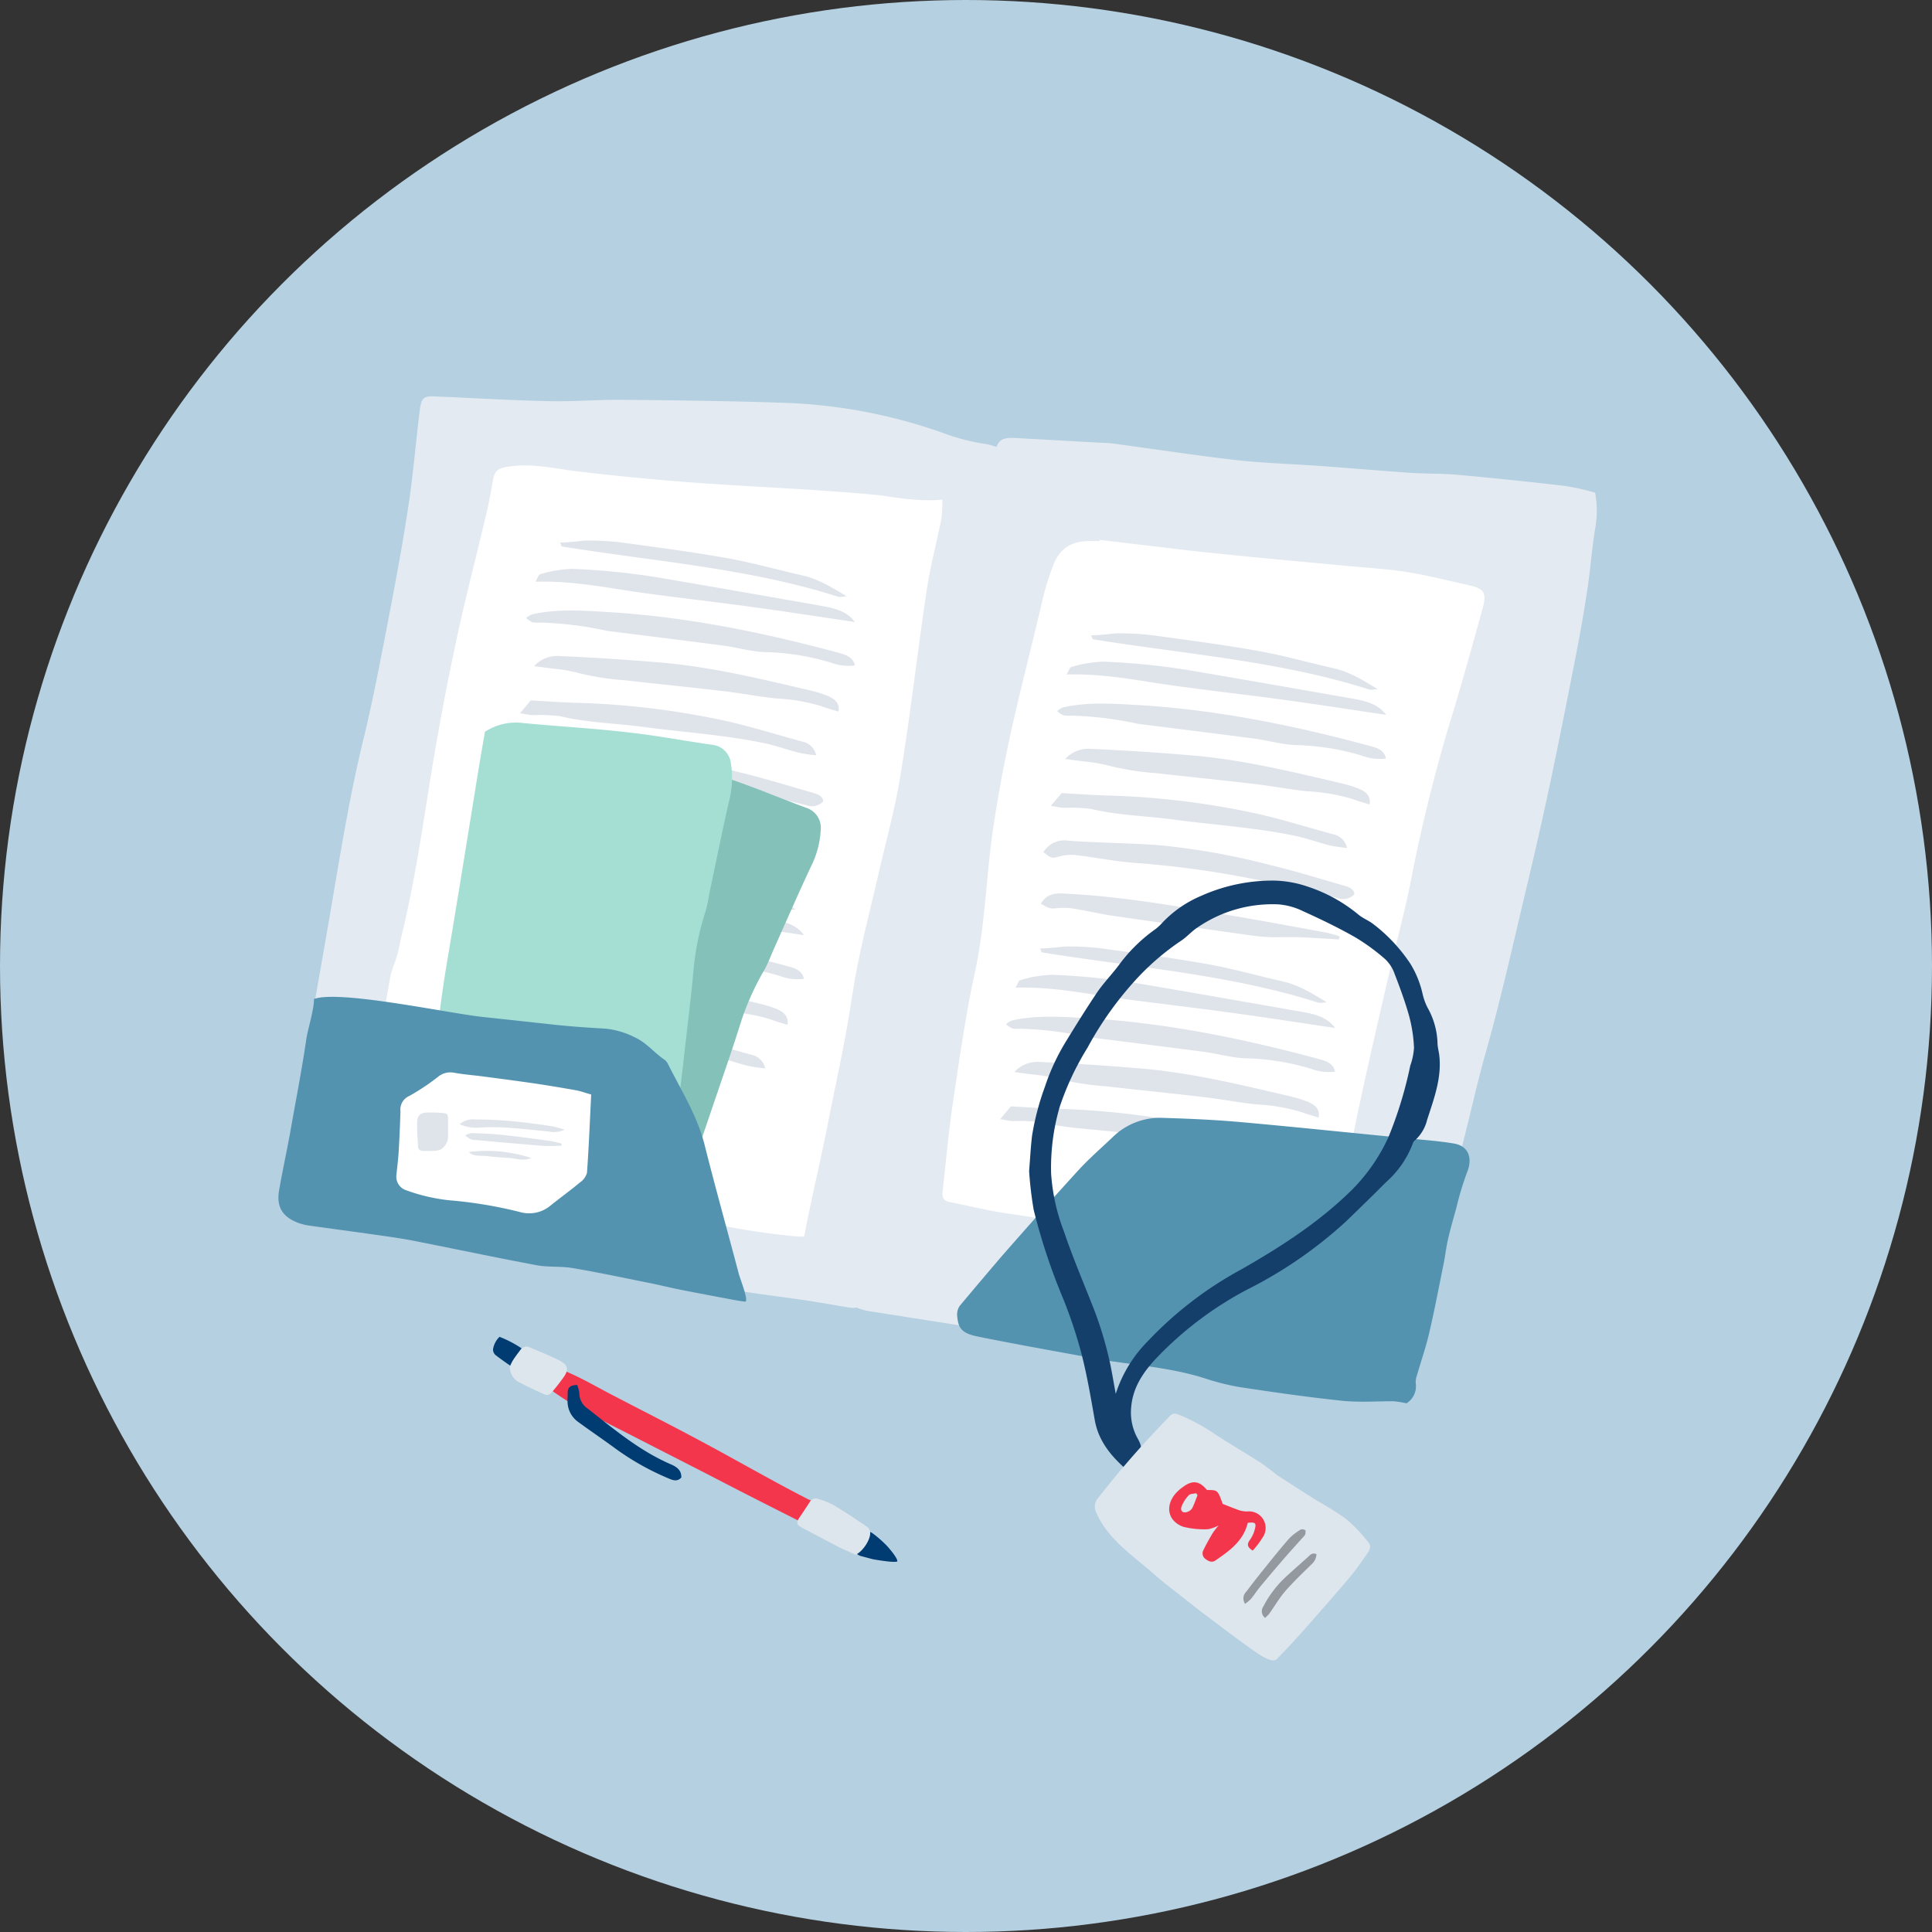 <svg xmlns="http://www.w3.org/2000/svg" viewBox="0 0 360 360"><rect x="0" y="0" width="360" height="360" fill="#333333" stroke="none"/><defs><style>.cls-1{isolation:isolate;}.cls-2{fill:#b5d0e1;}.cls-3{mix-blend-mode:multiply;}.cls-4{fill:#e4eaf1;}.cls-5{fill:#fff;}.cls-6{fill:#dfe3ea;}.cls-7{fill:#5393b0;}.cls-8{fill:#143f6b;}.cls-9{fill:#dde5ed;}.cls-10{fill:#f4364c;}.cls-11{fill:#94989f;}.cls-12{fill:#84c1b9;}.cls-13{fill:#a5dfd3;}.cls-14{fill:#003c71;}</style></defs><title>consultant_webpage_kit_icon_3C_191016</title><g class="cls-1"><g id="Background"><circle id="_27.62.111" data-name="27.62.111" class="cls-2" cx="180" cy="180" r="180"/></g><g id="Artwork"><g class="cls-3"><path class="cls-2" d="M304,101.9a18.75,18.75,0,0,1,0,6.72c-.6,3.63-.86,7.32-1.4,11q-.9,6-2.07,12c-1.6,8.2-3.22,16.4-4.95,24.57-1.39,6.57-2.89,13.11-4.45,19.64-2.42,10.13-4.66,20.32-7.5,30.33-2.14,7.55-3.65,15.25-5.85,22.76s-3.58,15.24-5,22.92c-1.06,5.65-1.8,11.37-2.67,17.06a6.74,6.74,0,0,1-.24,1.52c-.5,1.22-6.64-.68-8.51-.91-4.69-.59-9.44-.71-14.16-1.1a22.22,22.22,0,0,1-3.77-.76c-1.66-.44-3.26-1.14-4.94-1.43-5.26-.9-10.56-1.6-15.82-2.49-4.06-.69-8.08-1.59-12.14-2.32-6.43-1.17-12.87-2.29-19.31-3.42-2.29-.4-4.58-.77-6.87-1.13l-15.8-2.48a10.08,10.08,0,0,1-1.5-.4c-1.41-.45-1.67-1.06-1.44-2.5.53-3.21,1.06-6.42,1.41-9.64.89-8.31,1.64-16.64,2.51-25,.62-5.91,1.07-11.85,2.06-17.7A381.78,381.78,0,0,1,180.08,159c1.76-6.2,2.93-12.59,4.07-18.94,1.52-8.48,2.7-17,4.14-25.51q1.68-9.93,3.66-19.82c.54-2.73,1.36-3.17,4.15-3l16.25.9c.77,0,1.55.09,2.32.2,7.42,1,14.83,2.14,22.28,3,5.14.57,10.32.71,15.48,1.08,5.67.41,11.33.91,17,1.29,3,.2,6,.11,9,.39q10,.91,20,2.08A46.72,46.72,0,0,1,304,101.9Z"/><path class="cls-2" d="M88.68,84c6.8.29,13.6.7,20.4.84,4.56.1,9.14-.3,13.7-.25,9.91.1,19.82.21,29.73.55a98.29,98.29,0,0,1,30.83,5.92,38.59,38.59,0,0,0,7.27,1.77,15.19,15.19,0,0,1,6,2.83,2.62,2.62,0,0,1,.75,1.53,14.52,14.52,0,0,1-.34,6.38c-1.82,8.41-3.55,16.84-5.3,25.27-.88,4.22-1.82,8.42-2.6,12.66-1.09,5.93-2,11.9-3.08,17.83-1,5.25-2.15,10.46-3.23,15.69-.8,3.88-1.45,7.79-2.44,11.62-1.23,4.75-2.83,9.4-4.11,14.14-1.61,6-3.16,12-4.55,18-1.06,4.61-1.91,9.27-2.7,13.94a56.65,56.65,0,0,0-.53,6.43c-.2,3.61-.31,7.22-.52,10.83a6.64,6.64,0,0,1-.49,2c-.69,1.79-1,2-2.88,1.66-2.71-.44-5.42-.94-8.14-1.34-3.74-.55-7.51-1-11.23-1.58-7.21-1.21-14.4-2.59-21.62-3.77-3.57-.59-7.18-.85-10.76-1.36-6.3-.88-12.61-1.73-18.88-2.79-6.71-1.13-13.37-2.51-20.06-3.7-2.11-.38-4.27-.49-6.4-.79a37,37,0,0,1-4.57-.81c-2.16-.58-2.75-1.82-2.47-4.07,1-7.86,1.89-15.73,2.87-23.59.34-2.74.72-5.47,1.19-8.19,1.2-7,2.47-14.08,3.68-21.13C70,169.64,71.75,158.75,74.37,148c1.59-6.52,2.88-13.13,4.15-19.72,1.46-7.52,2.89-15.05,4.07-22.62,1-6.12,1.49-12.31,2.24-18.47C85.23,83.94,85.45,83.79,88.68,84Z"/></g><path class="cls-4" d="M297.23,91.81a18.75,18.75,0,0,1,0,6.72c-.6,3.63-.86,7.32-1.4,11q-.9,6-2.07,12c-1.6,8.2-3.22,16.4-4.95,24.57-1.39,6.57-2.89,13.11-4.45,19.64-2.42,10.13-4.66,20.32-7.5,30.33-2.14,7.55-3.65,15.25-5.85,22.76s-3.58,15.24-5,22.92c-1.06,5.65-1.8,11.37-2.67,17.06a6.74,6.74,0,0,1-.24,1.52c-.5,1.22-6.64-.68-8.51-.91-4.69-.59-9.44-.71-14.16-1.1a22.22,22.22,0,0,1-3.77-.76c-1.66-.44-3.26-1.14-4.94-1.43-5.26-.9-10.56-1.6-15.82-2.49-4.06-.69-8.08-1.59-12.14-2.32-6.43-1.17-12.87-2.29-19.31-3.42-2.29-.4-4.58-.77-6.87-1.13l-15.8-2.48a10.08,10.08,0,0,1-1.5-.4c-1.41-.45-1.67-1.06-1.44-2.5.53-3.21,1.06-6.42,1.41-9.64.89-8.31,1.64-16.64,2.51-25,.62-5.91,1.07-11.85,2.06-17.7a381.78,381.78,0,0,1,8.62-40.15c1.76-6.2,2.93-12.59,4.07-18.94,1.52-8.48,2.7-17,4.14-25.51q1.68-9.93,3.66-19.82c.54-2.73,1.36-3.17,4.15-3l16.25.9c.77,0,1.55.09,2.32.2,7.42,1,14.83,2.14,22.28,3,5.14.57,10.32.71,15.48,1.08,5.67.41,11.33.91,17,1.29,3,.2,6,.11,9,.39q10,.91,20,2.08A46.72,46.72,0,0,1,297.23,91.81Z"/><path class="cls-4" d="M82,73.91c6.8.29,13.6.7,20.4.84,4.56.1,9.14-.3,13.7-.25,9.91.1,19.82.21,29.73.55A98.29,98.29,0,0,1,176.62,81a38.59,38.59,0,0,0,7.27,1.77,15.19,15.19,0,0,1,6,2.83,2.62,2.62,0,0,1,.75,1.53,14.52,14.52,0,0,1-.34,6.38c-1.82,8.41-3.55,16.84-5.3,25.27-.88,4.22-1.82,8.42-2.6,12.66-1.09,5.93-2,11.9-3.08,17.83-1,5.25-2.15,10.46-3.23,15.69-.8,3.88-1.45,7.79-2.44,11.62-1.23,4.75-2.83,9.4-4.11,14.14-1.61,6-3.16,12-4.55,18-1.06,4.61-1.91,9.27-2.7,13.94a56.65,56.65,0,0,0-.53,6.43c-.2,3.61-.31,7.22-.52,10.83a6.64,6.64,0,0,1-.49,2c-.69,1.79-1,2-2.88,1.66-2.71-.44-5.42-.94-8.14-1.34-3.74-.55-7.51-1-11.23-1.58-7.21-1.21-14.4-2.59-21.62-3.77-3.57-.59-7.18-.85-10.76-1.36-6.3-.88-12.61-1.73-18.88-2.79-6.71-1.13-13.37-2.51-20.06-3.7-2.11-.38-4.27-.49-6.4-.79a37,37,0,0,1-4.57-.81c-2.16-.58-2.75-1.82-2.47-4.07,1-7.86,1.89-15.73,2.87-23.59.34-2.74.72-5.47,1.19-8.19,1.2-7,2.47-14.08,3.68-21.13,1.86-10.87,3.57-21.76,6.19-32.49,1.59-6.52,2.88-13.13,4.15-19.72,1.46-7.52,2.89-15.05,4.07-22.62,1-6.12,1.49-12.31,2.24-18.47C78.51,73.86,78.73,73.71,82,73.91Z"/><path class="cls-5" d="M175.6,93.08a29.71,29.71,0,0,1-.2,3.68c-.88,4.39-2.05,8.72-2.71,13.14-1.71,11.42-3,22.89-4.86,34.29-1,6.37-2.76,12.63-4.2,18.93-1.19,5.2-2.53,10.37-3.6,15.59-1,4.64-1.56,9.35-2.44,14-1,5.5-2.23,11-3.29,16.46-1.19,6.21-3.28,14.9-4.44,21.15.71.52-11.84-1-16.39-2.26-5.54-1.59-11-3.45-16.49-5.19a133.6,133.6,0,0,0-20.61-4.7,107.43,107.43,0,0,1-19.6-4.57,35.14,35.14,0,0,1-4.94-2.24,4.87,4.87,0,0,1-2.87-5.3c.57-4,1.14-8,1.76-12s1.25-8,2-12c.28-1.5,1-2.92,1.37-4.39.32-1.15.49-2.35.78-3.51,2.25-9.22,3.66-18.6,5.15-28q2.09-13.13,4.86-26.15c1.74-8.26,3.9-16.43,5.83-24.65.45-1.92.78-3.88,1.13-5.83s1-2.29,3.06-2.6c4.37-.65,8.56.41,12.82.92q10.25,1.21,20.54,2c8.33.63,16.67,1,25,1.58q5.28.34,10.56.84C165.37,92.44,171.21,93.61,175.6,93.08Z"/><path class="cls-5" d="M204.89,100.6l13.32,1.58c1.62.19,3.24.4,4.87.57,4.37.45,8.74.9,13.11,1.32,5.06.49,10.12.93,15.18,1.41,3.59.34,7.21.54,10.77,1.11,3.89.63,7.73,1.6,11.58,2.46,2.8.62,3.33,1.4,2.58,4.16-1.68,6.15-3.4,12.29-5.21,18.4a305.5,305.5,0,0,0-7.9,31c-1.18,6.35-2.92,12.59-4.37,18.88-2,8.65-4,17.29-5.85,26-1.25,5.9-2.22,11.85-3.36,17.77-.19,1-.67,1.93-.94,2.91-.46,1.65-.91,3.31-1.24,5a2,2,0,0,0,.36,1.61A1.36,1.36,0,0,1,248,237c-.63.67-1.54,1.35-2.52.77-3.25-1.92-7-1.74-10.49-2.54-5-1.15-10.21-1.71-15.2-3-6.93-1.77-14.13-1.87-21-4-4.48-1.4-9.29-1.73-13.94-2.6-2.62-.49-5.21-1.13-7.83-1.63-1.2-.23-1.52-.85-1.39-2,.64-5.39,1.08-10.8,1.88-16.16,1.23-8.26,2.38-16.56,4.16-24.71,2-9.24,2.1-18.67,3.56-27.94.92-5.86,2-11.71,3.31-17.51,1.76-7.9,3.83-15.73,5.65-23.62a48.27,48.27,0,0,1,2.12-6.87c1.18-3,3.29-4.23,6.29-4.37.78,0,1.55,0,2.33,0Z"/><path class="cls-6" d="M252.38,166.61a2.89,2.89,0,0,1-3.12.74q-7.33-1.84-14.79-3.37a180,180,0,0,0-23-3.19c-3.63-.27-7.19-1-10.8-1.43a8.22,8.22,0,0,0-3,.16c-1.68.45-1.64.54-3.25-.74a4.62,4.62,0,0,1,4.74-2.12c5.51.41,11.06.41,16.57.81a131.79,131.79,0,0,1,21.09,3.75c4.47,1.07,8.83,2.43,13.22,3.69C251.15,165.21,252.27,165.52,252.38,166.61Z"/><path class="cls-6" d="M258.26,141.34a9.4,9.4,0,0,1-4.51-.54A46.17,46.17,0,0,0,242,138.85c-2.77,0-5.51-.86-8.29-1.22-6.76-.89-13.53-1.73-20.3-2.58-.56-.07-1.12-.12-1.66-.24a66.77,66.77,0,0,0-12.23-1.47,5.43,5.43,0,0,1-1.39-.05,4.83,4.83,0,0,1-1.15-.79,3.94,3.94,0,0,1,1.15-.7c4.49-1,9.08-.7,13.63-.44,14.93.86,29.25,3.8,43.31,7.58C256.53,139.31,257.92,139.73,258.26,141.34Z"/><path class="cls-6" d="M255.2,149.9c-1.28-.39-2.23-.64-3.14-1a34.85,34.85,0,0,0-8.43-1.45c-3.34-.34-6.62-1-10-1.38-6-.71-12.07-1.31-18.1-2a50.57,50.57,0,0,1-9.32-1.5,30.45,30.45,0,0,0-4.37-.7c-1-.14-2-.26-3.34-.45a5.76,5.76,0,0,1,4.68-1.88q9.55.42,19.07,1.23c9.38.82,18.35,3,27.32,5.1a24.44,24.44,0,0,1,3.66,1.11C254.47,147.53,255.5,148.26,255.2,149.9Z"/><path class="cls-6" d="M251,158a30.65,30.65,0,0,1-3.16-.45c-2.22-.57-4.35-1.35-6.6-1.82-7.34-1.53-14.93-2-22.4-3-5.17-.7-10.46-.78-15.54-2a29.44,29.44,0,0,0-5-.2c-.69,0-1.36-.19-2.48-.36l2-2.39c2.92.16,5.51.36,8.11.44a149.77,149.77,0,0,1,28.33,3.41c4.76,1.06,9.37,2.53,14.06,3.8A3.33,3.33,0,0,1,251,158Z"/><path class="cls-6" d="M193.93,168.39c.91-1.41,1.92-2,4.17-1.9,11.6.56,22.82,2.64,34.09,4.58,5,.87,10,1.8,15.06,2.73a24.64,24.64,0,0,1,2.41.69l-.19.56c-2.45-.14-4.9-.32-7.36-.41-1.56-.06-3.13,0-4.69,0a32.3,32.3,0,0,1-3.65-.25q-13.17-1.83-26.32-3.73c-2.57-.38-5.09-1-7.64-1.38a10.19,10.19,0,0,0-2.5-.08C195.66,169.35,195.67,169.39,193.93,168.39Z"/><path class="cls-6" d="M258.27,133.2c-6.71-1-13.17-2-19.65-2.88s-13.15-1.63-19.7-2.53-12.95-2.31-20.17-2.11c.42-.69.55-1.32.89-1.39a22.58,22.58,0,0,1,5.91-1,129.75,129.75,0,0,1,17.3,1.82c9.81,1.67,19.61,3.39,29.41,5.11C254.61,130.66,256.87,131.23,258.27,133.2Z"/><path class="cls-6" d="M203.31,118.37c.93,0,1.64-.06,2.35-.12,1-.07,2-.27,3-.24a51.72,51.72,0,0,1,5.85.33c6.66.91,13.33,1.78,19.91,2.95,4.75.84,9.35,2.16,14,3.21,3.11.7,5.48,2.22,8.26,3.88a5.6,5.6,0,0,1-1.46.13c-16.52-5.31-34.3-6.6-51.61-9.4C203.57,119.1,203.54,118.86,203.31,118.37Z"/><path class="cls-6" d="M248.76,199.68a9.4,9.4,0,0,1-4.51-.54,46.17,46.17,0,0,0-11.74-1.94c-2.77,0-5.51-.86-8.29-1.22-6.76-.89-13.53-1.73-20.3-2.58-.56-.07-1.12-.12-1.66-.24A66.77,66.77,0,0,0,190,191.68a5.43,5.43,0,0,1-1.39-.05,4.83,4.83,0,0,1-1.15-.79,3.94,3.94,0,0,1,1.15-.7c4.49-1,9.08-.7,13.63-.44,14.93.86,29.25,3.8,43.31,7.58C247,197.66,248.42,198.08,248.76,199.68Z"/><path class="cls-6" d="M245.71,208.24c-1.28-.39-2.23-.64-3.14-1a34.85,34.85,0,0,0-8.43-1.45c-3.34-.34-6.62-1-10-1.38-6-.71-12.07-1.31-18.1-2a50.57,50.57,0,0,1-9.32-1.5,30.45,30.45,0,0,0-4.37-.7c-1-.14-2-.26-3.34-.45a5.76,5.76,0,0,1,4.68-1.88q9.55.42,19.07,1.23c9.38.82,18.35,3,27.32,5.1a24.44,24.44,0,0,1,3.66,1.11C245,205.88,246,206.61,245.71,208.24Z"/><path class="cls-6" d="M241.55,216.37a30.65,30.65,0,0,1-3.16-.45c-2.22-.57-4.35-1.35-6.6-1.82-7.34-1.53-14.93-2-22.4-3-5.17-.7-10.46-.78-15.54-2a29.44,29.44,0,0,0-5-.2c-.69,0-1.36-.19-2.48-.36l2-2.39c2.92.16,5.51.36,8.11.44A149.77,149.77,0,0,1,224.75,210c4.76,1.06,9.37,2.53,14.06,3.8A3.33,3.33,0,0,1,241.55,216.37Z"/><path class="cls-6" d="M248.77,191.55c-6.71-1-13.17-2-19.65-2.88S216,187,209.41,186.14s-12.95-2.31-20.17-2.11c.42-.69.55-1.32.89-1.39a22.58,22.58,0,0,1,5.91-1,129.75,129.75,0,0,1,17.3,1.82c9.81,1.67,19.61,3.39,29.41,5.11C245.11,189,247.37,189.58,248.77,191.55Z"/><path class="cls-6" d="M193.82,176.72c.93,0,1.64-.06,2.35-.12,1-.07,2-.27,3-.24a51.72,51.72,0,0,1,5.85.33c6.66.91,13.33,1.78,19.91,2.95,4.75.84,9.35,2.16,14,3.21,3.11.7,5.48,2.22,8.26,3.88a5.6,5.6,0,0,1-1.46.13c-16.52-5.31-34.3-6.6-51.61-9.4C194.07,177.45,194,177.21,193.82,176.72Z"/><path class="cls-6" d="M153.41,149.31a2.89,2.89,0,0,1-3.12.74q-7.33-1.84-14.79-3.37a180,180,0,0,0-23-3.19c-3.63-.27-7.19-1-10.8-1.43a8.22,8.22,0,0,0-3,.16c-1.68.45-1.64.54-3.25-.74a4.62,4.62,0,0,1,4.74-2.12c5.51.41,11.06.41,16.57.81a131.79,131.79,0,0,1,21.09,3.75c4.47,1.07,8.83,2.43,13.22,3.69C152.19,147.92,153.31,148.22,153.41,149.31Z"/><path class="cls-6" d="M159.3,124a9.4,9.4,0,0,1-4.51-.54,46.17,46.17,0,0,0-11.74-1.94c-2.77,0-5.51-.86-8.29-1.22-6.76-.89-13.53-1.73-20.3-2.58-.56-.07-1.12-.12-1.66-.24A66.77,66.77,0,0,0,100.58,116a5.43,5.43,0,0,1-1.39-.05,4.83,4.83,0,0,1-1.15-.79,3.94,3.94,0,0,1,1.15-.7c4.49-1,9.08-.7,13.63-.44,14.93.86,29.25,3.8,43.31,7.58C157.57,122,159,122.43,159.3,124Z"/><path class="cls-6" d="M156.24,132.6c-1.28-.39-2.23-.64-3.14-1a34.85,34.85,0,0,0-8.43-1.45c-3.34-.34-6.62-1-10-1.38-6-.71-12.07-1.31-18.1-2a50.57,50.57,0,0,1-9.32-1.5,30.45,30.45,0,0,0-4.37-.7c-1-.14-2-.26-3.34-.45a5.76,5.76,0,0,1,4.68-1.88q9.55.42,19.07,1.23c9.38.82,18.35,3,27.32,5.1a24.44,24.44,0,0,1,3.66,1.11C155.51,130.24,156.54,131,156.24,132.6Z"/><path class="cls-6" d="M152.08,140.73a30.65,30.65,0,0,1-3.16-.45c-2.22-.57-4.35-1.35-6.6-1.82-7.34-1.53-14.93-2-22.4-3-5.17-.7-10.46-.78-15.54-2a29.44,29.44,0,0,0-5-.2c-.69,0-1.36-.19-2.48-.36l2-2.39c2.92.16,5.51.36,8.11.44a149.77,149.77,0,0,1,28.33,3.41c4.76,1.06,9.37,2.53,14.06,3.8A3.33,3.33,0,0,1,152.08,140.73Z"/><path class="cls-6" d="M95,151.1c.91-1.41,1.92-2,4.17-1.9,11.6.56,22.82,2.64,34.09,4.58,5,.87,10,1.8,15.06,2.73a24.64,24.64,0,0,1,2.41.69l-.19.56c-2.45-.14-4.9-.32-7.36-.41-1.56-.06-3.13,0-4.69,0a32.3,32.3,0,0,1-3.65-.25q-13.17-1.83-26.32-3.73c-2.57-.38-5.09-1-7.64-1.38a10.19,10.19,0,0,0-2.5-.08C96.7,152.06,96.7,152.1,95,151.1Z"/><path class="cls-6" d="M159.3,115.91c-6.71-1-13.17-2-19.65-2.88s-13.15-1.63-19.7-2.53-12.95-2.31-20.17-2.11c.42-.69.55-1.32.89-1.39a22.58,22.58,0,0,1,5.91-1,129.75,129.75,0,0,1,17.3,1.82c9.81,1.67,19.61,3.39,29.41,5.11C155.64,113.37,157.91,113.94,159.3,115.91Z"/><path class="cls-6" d="M104.35,101.08c.93,0,1.64-.06,2.35-.12,1-.07,2-.27,3-.24a51.72,51.72,0,0,1,5.85.33c6.66.91,13.33,1.78,19.91,2.95,4.75.84,9.35,2.16,14,3.21,3.11.7,5.48,2.22,8.26,3.88a5.6,5.6,0,0,1-1.46.13c-16.52-5.31-34.3-6.6-51.61-9.4C104.61,101.8,104.58,101.57,104.35,101.08Z"/><path class="cls-6" d="M149.8,182.39a9.4,9.4,0,0,1-4.51-.54,46.17,46.17,0,0,0-11.74-1.94c-2.77,0-5.51-.86-8.29-1.22-6.76-.89-13.53-1.73-20.3-2.58-.56-.07-1.12-.12-1.66-.24a66.77,66.77,0,0,0-12.23-1.47,5.43,5.43,0,0,1-1.39-.05,4.83,4.83,0,0,1-1.15-.79,3.94,3.94,0,0,1,1.15-.7c4.49-1,9.08-.7,13.63-.44,14.93.86,29.25,3.8,43.31,7.58C148.07,180.37,149.46,180.78,149.8,182.39Z"/><path class="cls-6" d="M146.74,190.95c-1.28-.39-2.23-.64-3.14-1a34.85,34.85,0,0,0-8.43-1.45c-3.34-.34-6.62-1-10-1.38-6-.71-12.07-1.31-18.1-2a50.57,50.57,0,0,1-9.32-1.5,30.45,30.45,0,0,0-4.37-.7c-1-.14-2-.26-3.34-.45a5.76,5.76,0,0,1,4.68-1.88q9.55.42,19.07,1.23c9.38.82,18.35,3,27.32,5.1a24.44,24.44,0,0,1,3.66,1.11C146,188.58,147,189.31,146.74,190.95Z"/><path class="cls-6" d="M142.59,199.08a30.65,30.65,0,0,1-3.16-.45c-2.22-.57-4.35-1.35-6.6-1.82-7.34-1.53-14.93-2-22.4-3-5.17-.7-10.46-.78-15.54-2a29.44,29.44,0,0,0-5-.2c-.69,0-1.36-.19-2.48-.36l2-2.39c2.92.16,5.51.36,8.11.44a149.77,149.77,0,0,1,28.33,3.41c4.76,1.06,9.37,2.53,14.06,3.8A3.33,3.33,0,0,1,142.59,199.08Z"/><path class="cls-6" d="M149.81,174.25c-6.71-1-13.17-2-19.65-2.88s-13.15-1.63-19.7-2.53-12.95-2.31-20.17-2.11c.42-.69.55-1.32.89-1.39a22.58,22.58,0,0,1,5.91-1,129.75,129.75,0,0,1,17.3,1.82c9.81,1.67,19.61,3.39,29.41,5.11C146.15,171.72,148.41,172.29,149.81,174.25Z"/><path class="cls-6" d="M94.85,159.42c.93,0,1.64-.06,2.35-.12,1-.07,2-.27,3-.24a51.72,51.72,0,0,1,5.85.33c6.66.91,13.33,1.78,19.91,2.95,4.75.84,9.35,2.16,14,3.21,3.11.7,5.48,2.22,8.26,3.88a5.6,5.6,0,0,1-1.46.13c-16.52-5.31-34.3-6.6-51.61-9.4C95.11,160.15,95.08,159.92,94.85,159.42Z"/><path class="cls-7" d="M262.08,261.49a17.7,17.7,0,0,0-2.48-.39c-3.17,0-6.38.24-9.52-.09-6.33-.66-12.64-1.57-18.93-2.52a45,45,0,0,1-6.75-1.69c-6.78-2.14-13.88-2.46-20.81-3.74-7.11-1.31-14.23-2.56-21.32-4-3-.6-3.74-1.48-3.92-3.94a2.81,2.81,0,0,1,.52-1.84q4-4.78,8-9.45c4.72-5.37,9.45-10.73,14.28-16,2-2.15,4.22-4.06,6.33-6.08a12.59,12.59,0,0,1,9.45-3.44c4.73.14,9.47.35,14.18.77,10.28.92,20.55,2,30.82,3,3,.3,6,.5,9,1,2.74.47,3.52,2.75,2.42,5.4a57.79,57.79,0,0,0-2,6.66c-.53,1.9-1.08,3.8-1.52,5.72-.35,1.5-.51,3-.82,4.56-.87,4.3-1.69,8.61-2.68,12.89-.62,2.67-1.53,5.28-2.29,7.92a3.78,3.78,0,0,0-.24,1.51A3.74,3.74,0,0,1,262.08,261.49Z"/><path class="cls-8" d="M191.76,218.2c.2-2.45.3-4.52.55-6.57a48.75,48.75,0,0,1,2.4-9.14,40.33,40.33,0,0,1,4-8.57c1.84-3,3.71-6,5.72-9,1.32-1.92,3-3.61,4.36-5.5a29.57,29.57,0,0,1,6.3-6.14,8.69,8.69,0,0,0,1.24-1.07,21.32,21.32,0,0,1,7.42-5.25,32.51,32.51,0,0,1,13.83-2.87,20.64,20.64,0,0,1,6.24,1.17,28.86,28.86,0,0,1,9.26,5.13c.82.69,1.88,1.1,2.75,1.75a30.6,30.6,0,0,1,7,7.48,18.5,18.5,0,0,1,2.25,5.58,10.86,10.86,0,0,0,.94,2.59,14.28,14.28,0,0,1,1.84,6.54c0,.76.23,1.51.32,2.26.51,4.27-1,8.17-2.26,12.09a7.46,7.46,0,0,1-2.33,3.86,1.16,1.16,0,0,0-.34.55,18.24,18.24,0,0,1-5,7.21q-3.7,3.7-7.48,7.33a80.73,80.73,0,0,1-18.27,12.61,65.48,65.48,0,0,0-17.05,12.86c-2.36,2.51-4.33,5.35-4.66,9a10,10,0,0,0,1.23,6c.64,1.12.94,2.18.08,3.34-.19.26-.1.72-.14,1.09a1.33,1.33,0,0,1-2.07,1.18,2.3,2.3,0,0,1-.54-.36c-2.63-2.4-4.72-5.11-5.36-8.76-.72-4.08-1.41-8.18-2.43-12.19a87.25,87.25,0,0,0-3.38-10.23,114.16,114.16,0,0,1-5.57-16.74A71,71,0,0,1,191.76,218.2Zm16.14,41.52a24.64,24.64,0,0,1,6-9.83,69.4,69.4,0,0,1,17.46-13.39c7-4,13.73-8.31,19.6-13.87A33.86,33.86,0,0,0,258.67,212a75.37,75.37,0,0,0,4.11-13.42,12.29,12.29,0,0,0,.7-3.34,27.12,27.12,0,0,0-.88-5.81c-.75-2.72-1.74-5.39-2.75-8a6.77,6.77,0,0,0-1.74-2.7,37.6,37.6,0,0,0-5.65-4.12c-3.12-1.77-6.37-3.34-9.65-4.82a12.71,12.71,0,0,0-4.54-1.27,24.63,24.63,0,0,0-15.13,4.3c-1.12.73-2,1.79-3.13,2.52a47.07,47.07,0,0,0-7.72,6.52,63.48,63.48,0,0,0-9.64,13.35,52.2,52.2,0,0,0-5.2,11.07,40.52,40.52,0,0,0-1.59,12.39,36.55,36.55,0,0,0,2.4,10.82c1.48,4.39,3.28,8.66,5,13a69.38,69.38,0,0,1,3.62,11.7C207.22,255.83,207.51,257.58,207.9,259.72Z"/><path class="cls-9" d="M233.38,307.42c-3.21-2.25-6.31-4.66-9.44-7-.87-.66-1.72-1.35-2.57-2-2-1.63-4.16-3.17-6.11-4.9-3.13-2.78-6.64-5.17-9.19-8.56a16.41,16.41,0,0,1-1.86-3.25,2.43,2.43,0,0,1,.41-2.6,181.38,181.38,0,0,1,12.58-14.44c.11-.12.25-.22.35-.34.93-1.07,1.09-1.11,2.33-.64a35.67,35.67,0,0,1,6.59,3.61c2.62,1.68,5.3,3.27,7.93,4.93,1,.61,1.86,1.33,2.79,2,.26.19.49.44.76.62,2.1,1.36,4.21,2.72,6.32,4.06s4.65,2.67,6.75,4.28a28.66,28.66,0,0,1,4,4.27c.62.72.11,1.5-.31,2.11-1.09,1.57-2.18,3.14-3.42,4.59-2.78,3.29-5.63,6.52-8.49,9.75-1.48,1.67-3,3.28-4.56,4.91a3,3,0,0,0-.23.23C237.17,310.17,234.51,308.21,233.38,307.42Z"/><path class="cls-10" d="M233.43,288.93c-1-.62-1.14-1.17-.52-2a6,6,0,0,0,.89-1.91c.35-1.23.11-1.44-1.3-1.26-.8,3.36-3.38,5.2-6,7-.71.49-1.35.14-1.93-.31a1.26,1.26,0,0,1-.32-1.63c.51-1.08,1.11-2.11,1.71-3.14a16.2,16.2,0,0,1,1.12-1.45,6.76,6.76,0,0,1-2,.72,16,16,0,0,1-4.57-.45c-2.84-1-3.46-3.77-1.54-6.11a8.18,8.18,0,0,1,1.45-1.31c1.78-1.33,3.08-1.15,4.48.56,2,0,2,0,2.93,2.59,1.17.45,2.2.89,3.25,1.24a4.76,4.76,0,0,0,1.43.16,3.09,3.09,0,0,1,2.91,4.62A17,17,0,0,1,233.43,288.93Zm-10.29-10.3-.23-.39c-.48.11-1.12.08-1.4.38a6.28,6.28,0,0,0-1.35,2.12c-.3.86.32,1.31,1.2.94a1.66,1.66,0,0,0,.81-.69C222.55,280.23,222.82,279.42,223.13,278.63Z"/><path class="cls-11" d="M232,298.85a1.78,1.78,0,0,1,.25-2.29q1.67-2.22,3.42-4.38c1.5-1.87,3-3.74,4.58-5.54A10.48,10.48,0,0,1,242.4,285a1,1,0,0,1,.83.15c.11.07,0,.5,0,.72a2.46,2.46,0,0,1-.49.64c-1.12,1.25-2.26,2.49-3.36,3.76q-2.3,2.66-4.54,5.36c-.62.75-1.15,1.59-1.77,2.34A7.83,7.83,0,0,1,232,298.85Z"/><path class="cls-11" d="M245.31,289.61a2.75,2.75,0,0,1-1,1.94c-1.62,1.61-3.29,3.18-4.79,4.9-1.13,1.3-2,2.82-3,4.22a7.57,7.57,0,0,1-.79.8,1.55,1.55,0,0,1-.33-2.11,20,20,0,0,1,4.35-5.67c1.32-1.22,2.68-2.4,4-3.59C244.14,289.71,244.57,289.25,245.31,289.61Z"/><path class="cls-12" d="M109.33,139.2a10.48,10.48,0,0,1,7.14-.15c6.38,2,12.84,3.84,19.2,6,4.89,1.64,9.65,3.66,14.49,5.45a3.92,3.92,0,0,1,2.77,4.2,17.28,17.28,0,0,1-1.87,6.87c-2.34,5-4.56,10.11-6.83,15.18-.59,1.31-1.08,2.67-1.77,3.92A50.31,50.31,0,0,0,138.2,190c-1.82,5.85-3.87,11.62-5.83,17.43-1.32,3.9-2.66,7.79-4,11.69-.4,1.17-1.64,7.62-2.68,7.36a10.4,10.4,0,0,1-1.85-.76L102.13,215.4a10.08,10.08,0,0,0-1.85-.77c-4.65-1.15-8.44-3.92-12.35-6.46a4.77,4.77,0,0,1-2.24-5.88,235,235,0,0,1,7.73-22.75c4.65-11.64,9.18-23.33,13.77-35C107.84,142.87,108.52,141.22,109.33,139.2Z"/><path class="cls-13" d="M90.36,136.36a10.48,10.48,0,0,1,6.94-1.65c6.67.65,13.37,1,20,1.79,5.12.57,10.2,1.54,15.31,2.27a3.92,3.92,0,0,1,3.59,3.52,17.28,17.28,0,0,1-.38,7.11c-1.23,5.41-2.33,10.85-3.47,16.28-.3,1.4-.49,2.83-.9,4.2A50.31,50.31,0,0,0,129.3,180c-.55,6.1-1.33,12.18-2,18.26-.47,4.09-1,8.17-1.43,12.26-.14,1.23,0,7.8-1.07,7.76a10.4,10.4,0,0,1-2-.35L99.4,212.36a10.08,10.08,0,0,0-2-.36c-4.79-.14-9.08-2.05-13.44-3.71A4.77,4.77,0,0,1,80.56,203a235,235,0,0,1,2.76-23.87c2.09-12.36,4.05-24.74,6.07-37.11C89.68,140.27,90,138.51,90.36,136.36Z"/><path class="cls-7" d="M58.51,186.15c4.7-1.74,25.06,2.67,31.48,3.35,4.62.49,9.24,1,13.87,1.5,2.91.29,5.84.5,8.76.66a15.26,15.26,0,0,1,5.6,1.6c2.22,1,3.61,2.83,5.48,4.12a2.14,2.14,0,0,1,.7.75c2.5,5,5.5,9.71,6.9,15.22,2,8,4.26,16,6.36,24,.28,1.06,2,5.29,1.14,5.19s-1.87-.28-2.8-.46c-3.12-.59-6.24-1.17-9.35-1.79-2.19-.44-4.37-1-6.57-1.41-4.47-.9-8.94-1.85-13.43-2.6-2.2-.37-4.5-.12-6.68-.53-7.69-1.44-15.34-3.06-23-4.57-2.36-.46-4.75-.78-7.13-1.12-4-.57-8-1.09-12-1.66a10.68,10.68,0,0,1-2.24-.52c-3-1.14-4.14-3-3.58-6.17.61-3.48,1.36-6.93,2-10.4,1-5.76,2.15-11.51,3-17.3C57.29,191.89,58.51,188.3,58.51,186.15Z"/><path class="cls-5" d="M110.16,203.95c-.25,5-.44,9.77-.78,14.56a3.23,3.23,0,0,1-1.27,1.79c-1.78,1.48-3.67,2.85-5.48,4.3a6.21,6.21,0,0,1-5.76,1.24,81.12,81.12,0,0,0-13.23-2.19,34.12,34.12,0,0,1-8-1.88,2.65,2.65,0,0,1-1.77-2.87c.14-1.45.34-2.9.42-4.36.15-2.49.25-5,.33-7.48a2.74,2.74,0,0,1,1.64-2.84,41.43,41.43,0,0,0,5.36-3.57,3.58,3.58,0,0,1,2.88-.78c1.85.34,3.73.48,5.59.72,3.16.42,6.33.83,9.48,1.29,2.63.39,5.26.83,7.88,1.3C108.25,203.33,109,203.63,110.16,203.95Z"/><path class="cls-6" d="M85.65,209.48a3.65,3.65,0,0,1,2.8-.88,75.38,75.38,0,0,1,11,.79c1.16.13,2.32.29,3.45.49.74.13,1.44.37,2.32.61a4.6,4.6,0,0,1-2.95.35c-2.62-.25-5.24-.55-7.87-.73a44.41,44.41,0,0,0-5.06,0A7.55,7.55,0,0,1,85.65,209.48Z"/><path class="cls-6" d="M104.6,213.5c-1.2,0-2.42.08-3.6,0-4.14-.33-8.27-.71-12.4-1.08a2.72,2.72,0,0,1-.85-.12,9.68,9.68,0,0,1-1.09-.73,3.79,3.79,0,0,1,1.22-.43c1.83.05,3.67.12,5.48.31,3,.31,5.91.71,8.86,1.11.83.11,1.63.35,2.44.53Z"/><path class="cls-6" d="M87.36,214.66A26.7,26.7,0,0,1,99,215.78c-1.52.61-2.74.11-3.94,0-1.38-.08-2.77-.18-4.13-.34S88.24,215.58,87.36,214.66Z"/><path class="cls-6" d="M81.9,214.29a8,8,0,0,1-1,.17c-.68,0-1.36,0-2,0s-.95-.24-1-.8c-.09-1.45-.19-2.91-.18-4.36s.56-2,2.07-2c.9,0,1.8,0,2.7.09s.94.23,1,1c0,1.1,0,2.21,0,3.32A2.8,2.8,0,0,1,81.9,214.29Z"/><path class="cls-10" d="M100.51,253.47c2.36,1,4.62,1.88,6.81,2.92s4.32,2.27,6.49,3.4c5.47,2.85,11,5.65,16.4,8.54,4.69,2.5,9.31,5.11,14,7.66q3.13,1.71,6.31,3.34a9.76,9.76,0,0,0,1.88.68,3.65,3.65,0,0,1,2.45,2.63,1.75,1.75,0,0,1-.27,1,3.79,3.79,0,0,1-3.46.88q-6.14-3.07-12.25-6.19c-2.77-1.41-5.52-2.85-8.29-4.27l-13-6.65c-3.1-1.59-6.23-3.11-9.26-4.82a54.56,54.56,0,0,1-6.59-4.29C99.27,256.46,99.39,256.31,100.51,253.47Z"/><path class="cls-14" d="M107.55,258.08a6.05,6.05,0,0,1,.4,1.49,3.48,3.48,0,0,0,1.57,2.91c4.89,3.83,9.65,7.85,15.43,10.35,1.11.48,2.06,1.09,2,2.49-.83.9-1.73.43-2.54.09a48.81,48.81,0,0,1-10.11-5.77c-2.15-1.57-4.37-3.07-6.52-4.65a4.72,4.72,0,0,1-2-3.37c-.07-.66,0-1.34,0-2C105.74,258.5,106.31,258.08,107.55,258.08Z"/><path class="cls-14" d="M93.08,249.1a21.18,21.18,0,0,1,7.32,4.78,1.28,1.28,0,0,1-.5,2.29,3.64,3.64,0,0,1-2.44-.18,56.41,56.41,0,0,1-5.12-3.49,1.38,1.38,0,0,1-.47-1.09A4.13,4.13,0,0,1,93.08,249.1Z"/><path class="cls-14" d="M159.05,287.83a7.93,7.93,0,0,1,.48-1.51c.77-1.48,2.06-1.42,3.39-.37a21.5,21.5,0,0,1,2.35,2.1c2.08,2.32,1.94,2.87,1.94,2.87s0,.41-4.52-.37l-2.26-.6A1.91,1.91,0,0,1,159.05,287.83Z"/><path class="cls-9" d="M159.46,289.7c-1.07-.48-2-.85-2.9-1.3q-3.62-1.86-7.2-3.78c-.9-.48-1-.9-.49-1.7.67-1,1.39-2.06,2.06-3.11a1.22,1.22,0,0,1,1.53-.5,14.24,14.24,0,0,1,2.82,1.11c2.11,1.26,4.15,2.62,6.19,4a1.6,1.6,0,0,1,.64.88C162.42,286.57,160.9,289,159.46,289.7Z"/><path class="cls-9" d="M95,254.67a8.18,8.18,0,0,1,.53-1.12c.44-.7.95-1.37,1.43-2a1.32,1.32,0,0,1,1.68-.51c1.84.76,3.68,1.51,5.44,2.38s2,1.72.93,3.22c-.64.9-1.32,1.78-2.05,2.63s-1,.8-2,.34c-1.36-.62-2.73-1.25-4-1.94A3.16,3.16,0,0,1,95,254.67Z"/></g></g></svg>